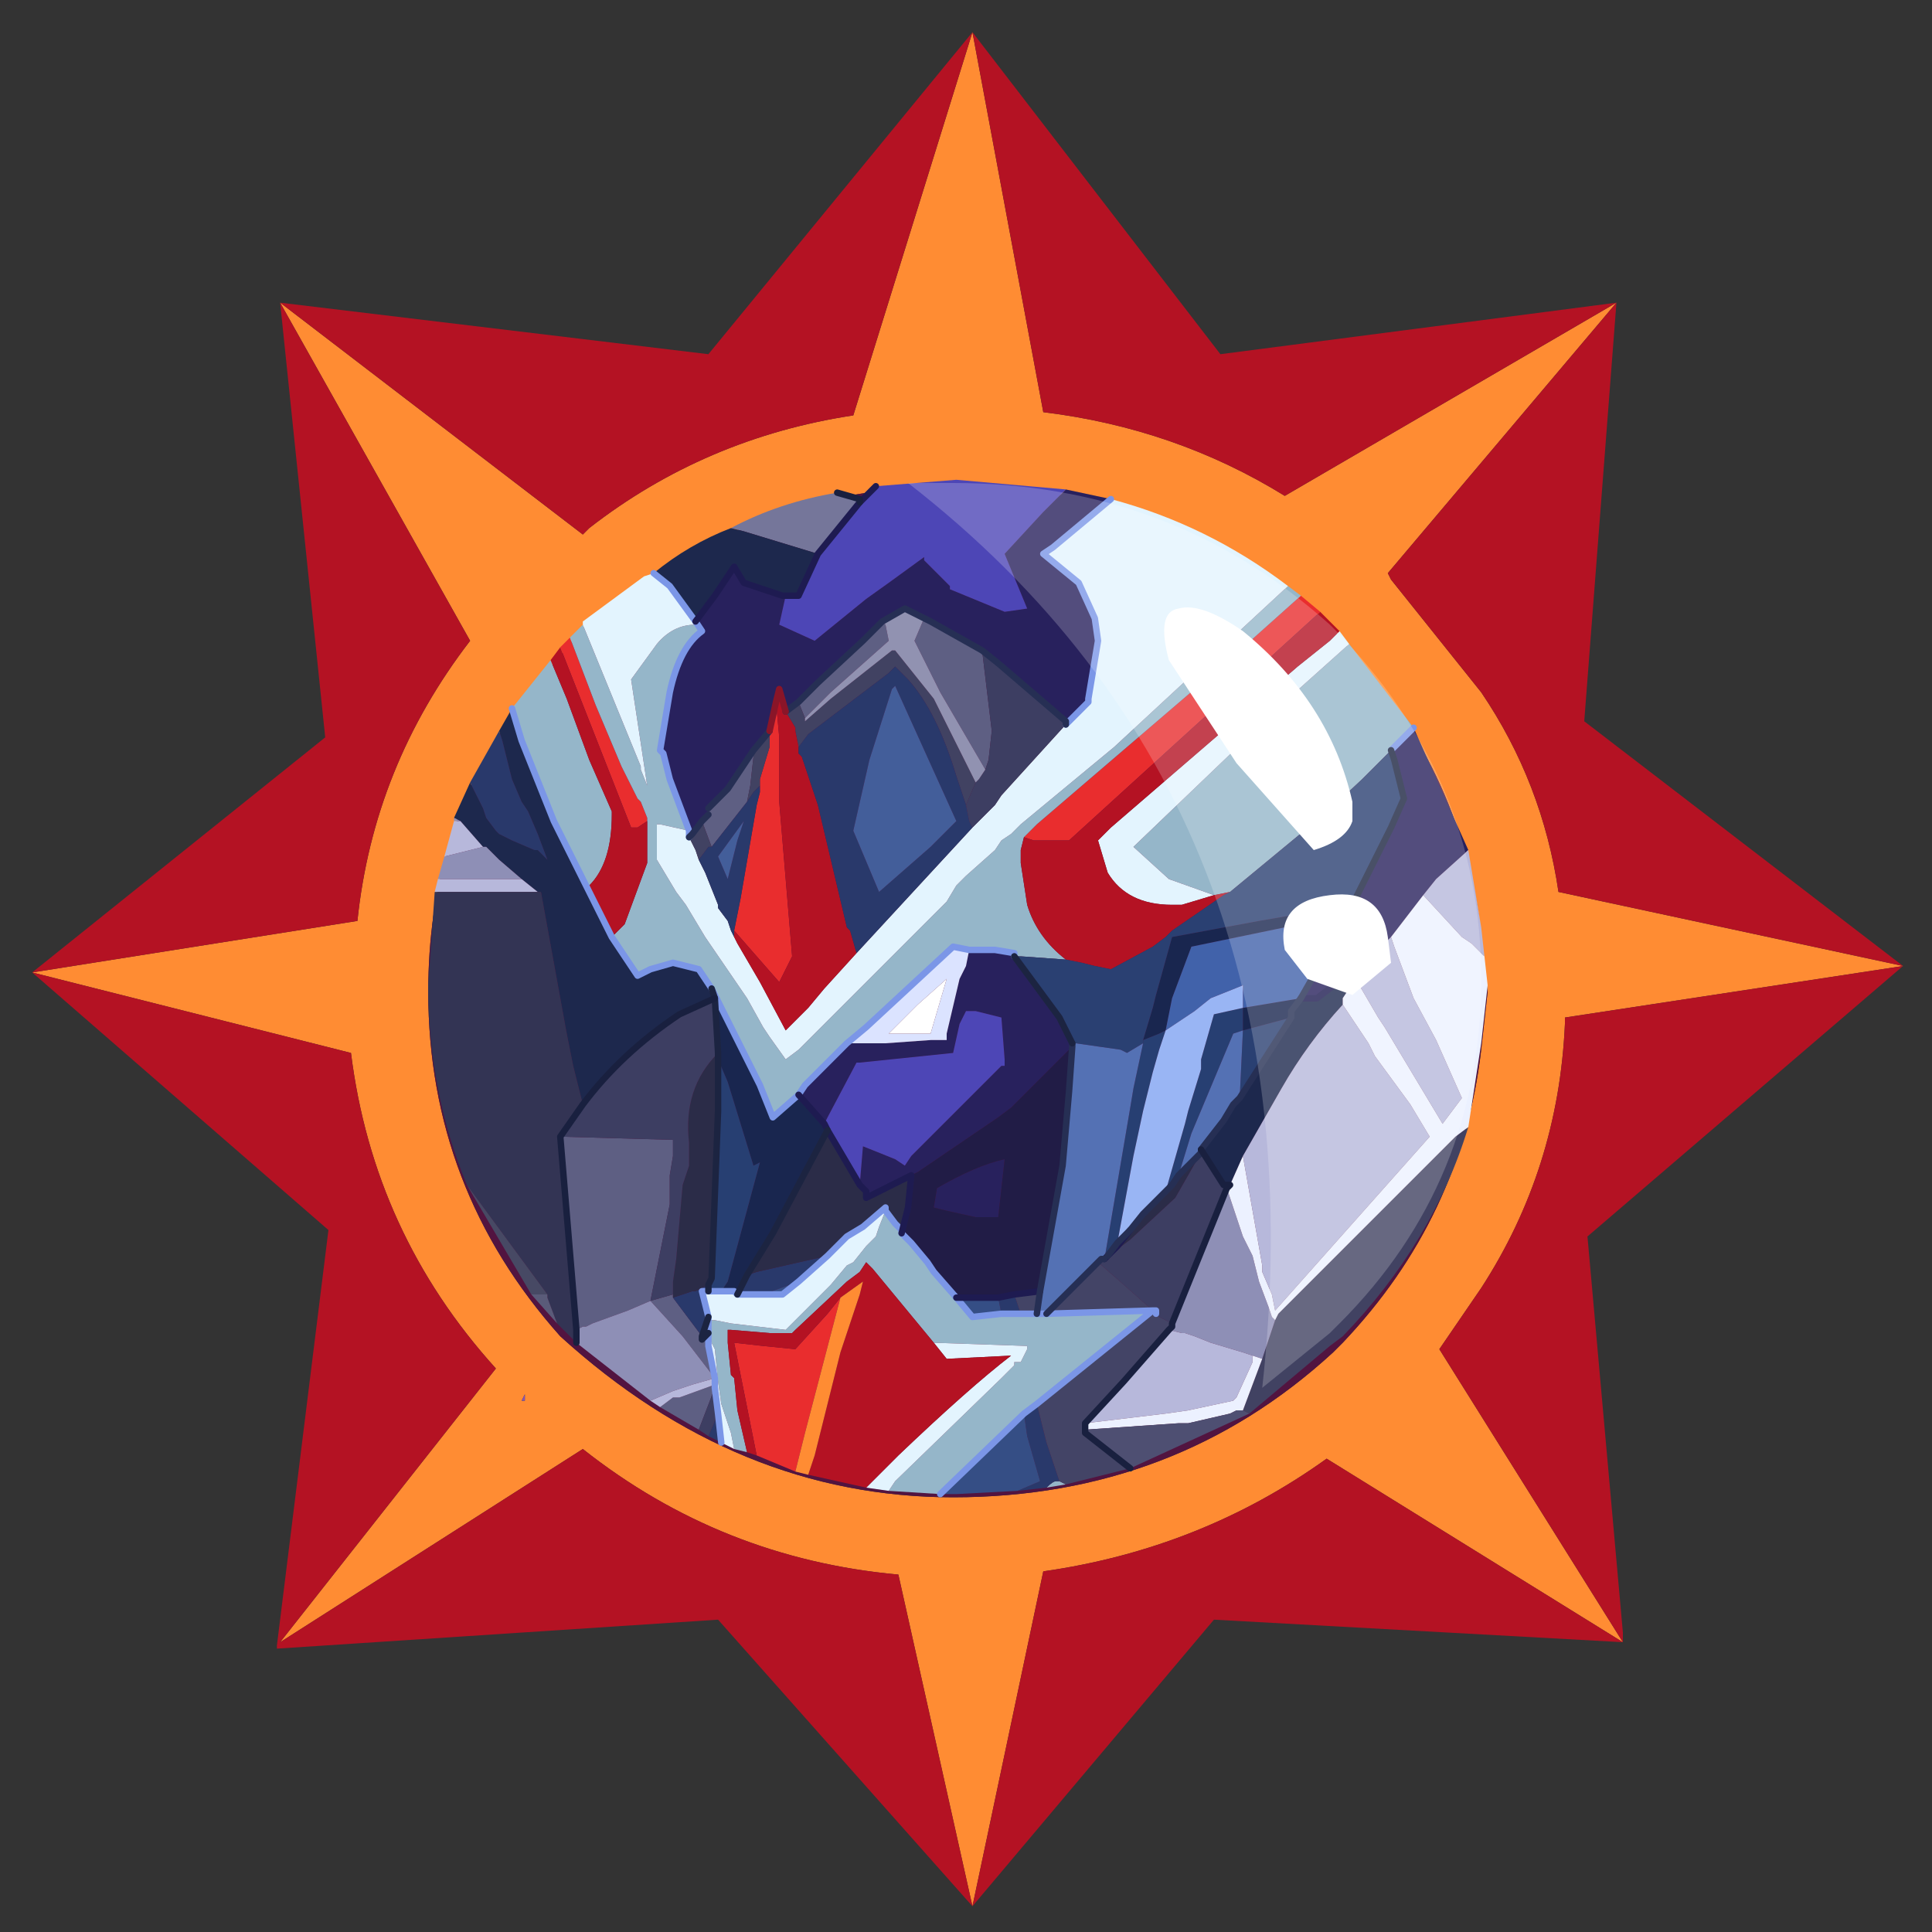 <?xml version="1.0" encoding="UTF-8" standalone="no"?>
<svg xmlns:ffdec="https://www.free-decompiler.com/flash" xmlns:xlink="http://www.w3.org/1999/xlink" ffdec:objectType="frame" height="30.0px" width="30.0px" xmlns="http://www.w3.org/2000/svg">
  <rect width="100%" height="100%" fill="#333333" stroke="none"/>
  <g transform="matrix(1.0, 0.0, 0.0, 1.0, 0.0, 0.0)">
    <use ffdec:characterId="1" height="30.0" transform="matrix(1.0, 0.0, 0.0, 1.0, 0.0, 0.0)" width="30.0" xlink:href="#shape0"/>
  </g>
  <defs>
    <g id="shape0" transform="matrix(1.0, 0.0, 0.0, 1.0, 0.0, 0.0)">
      <path d="M0.0 0.0 L30.0 0.0 30.0 30.0 0.0 30.0 0.0 0.0" fill="#33cc66" fill-opacity="0.0" fill-rule="evenodd" stroke="none"/>
      <path d="M4.35 4.7 L9.05 8.3 9.15 8.2 Q10.95 6.8 13.25 6.45 L15.1 0.5 16.2 6.4 Q18.25 6.65 19.95 7.7 L25.1 4.7 21.55 8.9 21.6 9.0 23.0 10.75 Q23.95 12.15 24.2 13.85 L29.55 15.0 24.3 15.8 24.3 15.9 Q24.2 18.15 23.0 20.0 L22.35 20.95 25.2 25.5 20.6 22.65 Q18.65 24.05 16.2 24.4 L15.1 29.6 13.95 24.45 Q11.2 24.2 9.05 22.5 L4.35 25.5 7.7 21.25 Q5.8 19.15 5.45 16.35 L0.5 15.1 5.55 14.3 Q5.8 11.9 7.3 9.95 L4.35 4.7 M10.0 9.05 L9.05 9.75 7.95 11.1 Q6.65 12.95 6.65 15.4 6.65 18.45 8.7 20.75 11.45 23.25 14.8 23.25 18.25 23.25 20.7 21.0 L20.85 20.85 Q22.7 18.9 23.0 16.3 L23.1 15.4 23.0 14.5 Q22.7 11.9 20.8 9.9 L20.7 9.75 Q18.25 7.55 14.8 7.55 12.15 7.55 10.0 9.05 M8.15 21.75 L8.15 21.65 8.1 21.75 8.15 21.75" fill="#ff8c33" fill-rule="evenodd" stroke="none"/>
      <path d="M10.0 9.05 Q12.15 7.55 14.8 7.55 18.25 7.55 20.7 9.75 L20.8 9.9 Q22.7 11.9 23.0 14.5 L23.1 15.4 23.0 16.3 Q22.7 18.9 20.85 20.85 L20.7 21.0 Q18.25 23.25 14.8 23.25 11.45 23.25 8.7 20.75 6.65 18.45 6.65 15.4 6.65 12.95 7.95 11.1 L9.05 9.75 10.0 9.05" fill="#521440" fill-rule="evenodd" stroke="none"/>
      <path d="M15.1 0.5 L13.25 6.45 Q10.95 6.8 9.15 8.2 L9.05 8.3 4.35 4.7 11.0 5.5 15.1 0.5 18.95 5.5 25.1 4.7 24.6 11.2 29.55 15.0 24.65 19.2 25.2 25.35 25.2 25.5 18.85 25.15 15.1 29.6 11.15 25.15 4.3 25.6 4.3 25.55 5.1 19.1 0.5 15.1 5.05 11.45 4.35 4.7 7.3 9.95 Q5.8 11.9 5.55 14.3 L0.5 15.1 5.45 16.35 Q5.8 19.15 7.7 21.25 L4.35 25.5 9.05 22.5 Q11.2 24.2 13.95 24.45 L15.1 29.6 16.2 24.4 Q18.65 24.05 20.6 22.65 L25.2 25.5 22.35 20.95 23.0 20.0 Q24.2 18.15 24.3 15.9 L24.3 15.8 29.55 15.0 24.2 13.85 Q23.95 12.15 23.0 10.75 L21.6 9.0 21.55 8.9 25.1 4.7 19.95 7.7 Q18.25 6.65 16.2 6.4 L15.1 0.5" fill="#b41223" fill-rule="evenodd" stroke="none"/>
      <path d="M8.15 21.75 L8.1 21.75 8.15 21.65 8.15 21.75" fill="url(#gradient0)" fill-rule="evenodd" stroke="none"/>
      <path d="M8.7 10.05 L8.85 9.9 9.25 10.95 9.65 11.9 9.9 12.4 9.95 12.45 10.05 12.7 10.05 12.75 9.9 12.85 9.8 12.85 8.7 10.05 M20.2 9.25 L20.5 9.5 16.6 13.05 16.35 13.05 16.05 13.05 15.9 13.0 15.95 12.95 16.1 12.8 19.25 10.1 20.2 9.25 M12.35 22.85 L11.75 22.6 11.65 22.1 11.55 21.6 11.45 21.1 11.4 20.85 11.85 20.9 12.35 20.95 12.85 20.4 13.05 20.15 12.5 22.25 12.35 22.85 M11.95 11.35 L12.05 10.9 12.1 11.45 12.1 11.9 12.1 12.1 12.1 12.45 12.3 14.85 12.1 15.25 11.4 14.45 11.5 13.95 11.75 12.5 11.8 12.3 11.8 12.2 11.8 12.1 11.95 11.6 11.95 11.35" fill="#e92d2e" fill-rule="evenodd" stroke="none"/>
      <path d="M8.85 9.9 L9.05 9.7 9.95 11.9 9.95 11.95 10.05 12.2 9.8 10.55 10.2 10.0 Q10.45 9.7 10.8 9.7 L10.8 9.65 10.9 9.8 Q10.55 10.05 10.4 10.75 L10.25 11.65 10.3 11.7 10.4 12.1 10.7 12.9 10.25 12.8 10.2 12.8 10.2 12.95 10.2 13.35 10.5 13.85 10.65 14.05 10.95 14.55 11.6 15.5 11.85 15.95 11.95 16.1 12.2 16.45 12.4 16.3 12.5 16.2 12.55 16.15 13.05 15.65 14.6 14.1 14.7 14.0 14.85 13.75 15.0 13.6 15.45 13.2 15.55 13.05 15.7 12.95 15.8 12.85 15.85 12.8 17.3 11.6 20.0 9.1 20.2 9.25 19.25 10.1 16.1 12.8 15.95 12.95 15.9 13.0 15.85 13.2 15.85 13.4 15.95 14.05 Q16.1 14.55 16.55 14.9 L15.85 14.85 15.75 14.85 15.75 14.8 15.45 14.75 15.05 14.75 14.8 14.7 13.45 15.95 13.15 16.2 12.5 16.85 12.4 17.0 12.0 17.35 11.8 16.85 11.65 16.55 11.05 15.35 10.85 15.05 10.45 14.95 10.1 15.05 9.9 15.15 9.7 14.85 9.5 14.55 9.7 14.35 10.05 13.4 10.05 13.0 10.05 12.85 10.05 12.75 10.05 12.7 9.95 12.45 9.9 12.4 9.65 11.9 9.25 10.95 8.85 9.9 M20.95 10.0 L21.95 11.3 21.6 11.65 21.15 12.1 20.4 12.8 20.25 12.9 19.1 13.85 18.85 13.9 18.15 13.65 17.6 13.15 20.0 10.85 20.95 10.0 M16.55 23.05 L16.25 23.1 Q16.35 23.0 16.4 23.0 L16.45 23.0 16.55 23.05 M14.6 23.2 L13.8 23.15 13.9 23.0 15.55 21.4 15.75 21.2 15.75 21.15 15.85 21.15 15.95 20.95 15.95 20.9 14.5 20.85 13.55 19.7 13.45 19.6 13.35 19.75 13.15 19.9 12.35 20.65 12.3 20.7 12.15 20.7 11.95 20.7 11.35 20.65 11.3 20.65 11.3 20.85 11.35 21.35 11.4 21.4 11.45 21.9 11.6 22.55 11.4 22.5 11.35 22.25 11.2 21.8 11.15 21.45 11.1 20.95 11.05 20.85 11.0 20.6 11.0 20.55 11.0 20.5 11.1 20.5 11.35 20.55 12.2 20.65 12.9 19.95 13.15 19.65 13.25 19.6 13.45 19.35 13.6 19.2 13.65 19.05 13.75 18.8 13.9 19.0 14.0 19.1 14.0 19.15 14.15 19.3 14.4 19.6 14.5 19.75 14.85 20.15 15.1 20.45 15.55 20.4 15.85 20.4 16.1 20.4 16.2 20.4 16.25 20.4 17.9 20.35 16.1 21.8 15.9 21.95 14.6 23.2 M7.95 11.0 L8.55 10.25 8.8 10.85 9.15 11.8 9.5 12.6 9.5 12.65 Q9.5 13.4 9.15 13.75 L9.1 13.75 8.6 12.75 8.1 11.5 7.95 11.0" fill="#95b6c9" fill-rule="evenodd" stroke="none"/>
      <path d="M9.05 9.7 L9.05 9.65 10.0 8.95 10.15 8.9 10.4 9.1 10.8 9.65 10.8 9.7 Q10.45 9.7 10.2 10.0 L9.8 10.55 10.05 12.2 9.95 11.95 9.95 11.9 9.05 9.7 M17.25 7.75 Q18.75 8.15 20.0 9.1 L17.3 11.6 15.85 12.8 15.8 12.85 15.7 12.95 15.55 13.05 15.45 13.2 15.0 13.6 14.85 13.75 14.7 14.0 14.6 14.1 13.05 15.65 12.55 16.15 12.5 16.2 12.4 16.3 12.2 16.45 11.95 16.1 11.85 15.95 11.6 15.5 10.95 14.55 10.65 14.05 10.5 13.85 10.2 13.35 10.2 12.95 10.2 12.8 10.25 12.8 10.7 12.9 10.7 13.0 10.8 13.2 10.85 13.35 10.95 13.55 11.15 14.05 11.15 14.1 11.3 14.3 11.35 14.45 11.4 14.55 11.45 14.65 11.8 15.25 12.2 16.0 12.55 15.65 12.8 15.35 13.3 14.8 15.1 12.85 15.45 12.5 15.55 12.35 16.55 11.25 16.9 10.9 16.9 10.85 17.05 9.95 17.0 9.6 16.75 9.05 16.2 8.6 16.35 8.5 17.25 7.75 M20.8 9.8 L20.95 10.0 20.0 10.85 17.6 13.15 18.15 13.65 18.85 13.9 18.35 14.05 18.2 14.05 Q17.5 14.05 17.2 13.55 L17.05 13.05 17.25 12.85 20.15 10.35 20.65 9.95 20.8 9.8 M13.8 23.15 L13.45 23.1 13.95 22.6 Q15.05 21.55 15.7 21.05 L14.7 21.1 14.5 20.85 15.95 20.9 15.95 20.95 15.85 21.15 15.75 21.15 15.75 21.2 15.55 21.4 13.9 23.0 13.8 23.15 M11.4 22.5 L11.2 22.4 11.15 21.95 11.1 21.55 11.1 21.5 11.1 21.4 11.0 20.9 11.0 20.85 11.0 20.7 11.0 20.65 11.0 20.6 11.0 20.5 11.0 20.45 10.9 20.05 11.0 20.05 11.2 20.05 11.25 20.05 11.4 20.05 11.45 20.1 11.85 20.1 12.15 20.1 12.4 19.9 12.85 19.5 12.95 19.4 13.15 19.2 13.4 19.05 13.75 18.75 13.75 18.8 13.65 19.05 13.6 19.2 13.45 19.35 13.25 19.6 13.15 19.65 12.9 19.95 12.2 20.65 11.35 20.55 11.1 20.5 11.0 20.5 11.0 20.55 11.0 20.6 11.05 20.85 11.1 20.95 11.15 21.45 11.2 21.8 11.35 22.25 11.4 22.5" fill="#e3f4fe" fill-rule="evenodd" stroke="none"/>
      <path d="M11.35 8.2 Q12.1 7.8 13.0 7.65 L13.35 7.75 13.35 7.8 12.7 8.6 11.55 8.25 11.35 8.2" fill="#75769a" fill-rule="evenodd" stroke="none"/>
      <path d="M10.15 8.9 Q10.7 8.45 11.35 8.2 L11.55 8.25 12.7 8.6 12.4 9.25 12.2 9.25 12.15 9.25 11.55 9.05 11.4 8.8 11.1 9.25 10.8 9.65 10.4 9.1 10.15 8.9 M7.05 12.7 L7.3 12.15 7.5 12.55 7.55 12.7 7.7 12.9 7.75 12.95 7.95 13.05 8.3 13.2 8.35 13.2 8.5 13.35 8.35 12.95 8.2 12.6 8.1 12.45 7.95 12.1 7.8 11.5 7.75 11.35 7.95 11.0 8.1 11.5 8.6 12.75 9.1 13.75 9.5 14.55 9.7 14.85 9.9 15.15 10.1 15.05 10.45 14.95 10.85 15.05 11.05 15.35 11.1 15.5 10.55 15.75 Q9.65 16.35 9.05 17.15 L8.9 16.55 8.8 16.05 8.4 13.85 8.35 13.85 8.1 13.65 7.75 13.35 7.55 13.15 7.5 13.15 7.15 12.75 7.05 12.7 M20.05 15.8 L20.05 15.7 20.2 15.5 20.45 15.5 21.3 14.85 21.1 15.15 21.05 15.2 20.95 15.35 20.85 15.5 20.85 15.6 Q20.3 16.2 19.9 16.9 L19.3 17.95 19.1 18.4 19.0 18.4 18.65 17.85 19.0 17.4 19.15 17.15 19.25 17.05 20.05 15.8" fill="#1d284d" fill-rule="evenodd" stroke="none"/>
      <path d="M16.55 7.6 L17.25 7.75 16.35 8.5 16.2 8.6 16.75 9.05 17.0 9.6 17.05 9.95 16.9 10.85 16.9 10.9 16.55 11.25 16.55 11.2 15.5 10.3 15.25 10.1 14.45 9.65 14.35 9.6 14.05 9.45 13.7 9.65 13.65 9.7 13.4 9.95 12.7 10.6 12.4 10.9 12.2 11.05 12.1 10.7 12.05 10.9 11.95 11.35 11.7 11.65 11.3 12.25 11.0 12.55 11.0 12.65 10.9 12.75 10.75 12.95 10.7 13.0 10.7 12.9 10.4 12.1 10.3 11.7 10.25 11.65 10.4 10.75 Q10.55 10.05 10.9 9.8 L10.8 9.65 11.1 9.25 11.4 8.8 11.55 9.05 12.15 9.25 12.2 9.25 12.1 9.7 12.65 9.95 13.45 9.3 13.8 9.05 14.35 8.65 14.35 8.7 14.75 9.1 14.75 9.15 15.6 9.5 15.95 9.45 15.6 8.6 16.2 7.95 16.5 7.65 16.55 7.6 M21.95 11.3 L22.8 13.2 22.3 13.65 22.1 13.9 21.6 14.55 21.3 14.85 20.45 15.5 20.2 15.5 20.6 14.8 20.85 14.3 21.0 14.05 21.6 12.85 21.8 12.4 21.65 11.8 21.6 11.65 21.95 11.3 M11.35 14.45 L11.4 14.55 11.35 14.45 M12.4 17.0 L12.5 16.85 13.15 16.2 13.65 16.2 13.75 16.2 14.45 16.15 14.7 16.15 14.7 16.05 14.9 15.2 15.0 15.0 15.05 14.75 15.45 14.75 15.75 14.8 15.75 14.85 16.45 15.8 16.65 16.2 16.65 16.25 15.7 17.2 15.5 17.35 14.25 18.2 14.15 18.25 13.45 18.6 13.45 18.5 13.35 18.4 13.4 17.8 13.9 18.0 14.05 18.1 14.15 17.95 15.55 16.55 15.6 16.55 15.6 16.45 15.55 15.8 15.15 15.7 15.0 15.7 14.9 15.9 14.8 16.35 13.35 16.5 13.3 16.5 12.85 17.35 12.8 17.45 12.4 17.0 M14.7 18.8 L14.5 18.75 14.55 18.45 Q15.15 18.1 15.6 18.0 L15.5 18.9 15.15 18.9 14.7 18.8" fill="#28215d" fill-rule="evenodd" stroke="none"/>
      <path d="M10.85 22.2 L10.25 21.85 10.45 21.7 10.55 21.7 11.1 21.5 11.1 21.55 10.85 22.2 M10.9 12.75 L11.0 12.65 11.0 12.55 11.3 12.25 11.7 11.65 11.7 11.75 11.65 12.2 11.6 12.45 11.05 13.15 10.9 12.75 M12.4 10.9 L12.7 10.6 13.4 9.95 13.65 9.7 13.7 9.65 13.75 9.7 13.8 9.95 12.9 10.75 12.5 11.15 12.4 10.9 M14.35 9.6 L14.45 9.65 15.25 10.1 15.4 11.35 15.35 11.8 15.3 11.95 14.6 10.75 14.2 9.95 14.35 9.6 M10.45 20.1 L10.45 20.15 10.9 20.75 10.9 20.8 10.95 20.75 11.0 20.9 11.1 21.4 10.6 20.75 10.1 20.2 9.75 20.35 9.2 20.55 9.1 20.6 9.05 20.6 8.95 20.65 8.7 17.65 10.45 17.7 10.45 17.95 10.4 18.25 10.4 18.7 10.2 19.7 10.1 20.2 10.45 20.1" fill="#5e5f83" fill-rule="evenodd" stroke="none"/>
      <path d="M22.8 17.5 Q22.25 19.3 20.85 20.75 L20.65 20.9 19.4 21.95 19.3 21.9 19.6 21.1 19.8 20.5 19.85 20.4 22.35 17.9 22.6 17.65 22.8 17.5 M10.7 13.0 L10.75 12.95 10.9 12.75 11.05 13.15 11.0 13.15 10.85 13.35 10.8 13.2 10.7 13.0 M11.7 11.65 L11.95 11.35 11.95 11.6 11.8 12.1 11.8 12.2 11.7 12.3 11.6 12.45 11.65 12.2 11.7 11.75 11.7 11.65 M12.2 11.05 L12.4 10.9 12.5 11.15 12.5 11.2 12.9 10.85 13.85 10.1 13.9 10.1 14.5 10.85 15.15 12.15 15.0 12.5 14.85 12.05 Q14.55 11.05 14.1 10.55 L14.0 10.45 13.9 10.35 13.8 10.45 12.55 11.4 12.4 11.6 12.35 11.35 12.35 11.3 12.2 11.05" fill="#414262" fill-rule="evenodd" stroke="none"/>
      <path d="M20.5 9.5 L20.65 9.65 20.8 9.8 20.65 9.95 20.15 10.35 17.25 12.85 17.05 13.05 17.2 13.55 Q17.5 14.05 18.2 14.05 L18.35 14.05 18.85 13.9 19.1 13.85 19.0 13.9 18.2 14.45 18.1 14.55 17.9 14.7 17.25 15.05 17.0 15.0 16.8 14.95 16.55 14.9 Q16.1 14.55 15.95 14.05 L15.85 13.4 15.85 13.2 15.9 13.0 16.05 13.05 16.35 13.05 16.6 13.05 20.5 9.5 M13.45 23.1 L12.55 22.9 12.65 22.6 13.05 21.0 13.35 20.1 13.4 19.9 13.05 20.15 12.85 20.4 12.35 20.95 11.85 20.9 11.4 20.85 11.45 21.1 11.55 21.6 11.65 22.1 11.75 22.6 11.6 22.55 11.45 21.9 11.4 21.4 11.35 21.35 11.3 20.85 11.3 20.65 11.35 20.65 11.95 20.7 12.15 20.7 12.3 20.7 12.35 20.65 13.15 19.9 13.35 19.75 13.45 19.6 13.55 19.7 14.5 20.85 14.7 21.1 15.7 21.05 Q15.05 21.55 13.95 22.6 L13.45 23.1 M8.55 10.25 L8.7 10.05 9.8 12.85 9.9 12.85 10.05 12.75 10.05 12.85 10.05 13.0 10.05 13.4 9.7 14.35 9.5 14.55 9.1 13.75 9.15 13.75 Q9.5 13.4 9.5 12.65 L9.5 12.6 9.15 11.8 8.8 10.85 8.55 10.25 M12.05 10.9 L12.1 10.7 12.2 11.05 12.35 11.3 12.35 11.35 12.4 11.6 12.4 11.7 12.45 11.75 12.7 12.5 13.15 14.4 13.2 14.45 13.3 14.8 12.8 15.35 12.55 15.65 12.2 16.0 11.8 15.25 11.45 14.65 11.4 14.55 11.4 14.45 12.1 15.25 12.3 14.85 12.1 12.45 12.1 12.1 12.1 11.9 12.1 11.45 12.05 10.9" fill="#b41223" fill-rule="evenodd" stroke="none"/>
      <path d="M16.25 23.1 L15.8 23.15 16.15 23.0 15.95 22.3 15.9 21.95 16.1 21.8 16.25 22.4 16.4 22.85 16.45 23.0 16.4 23.0 Q16.35 23.0 16.25 23.1 M11.2 22.4 L11.0 22.3 11.15 21.95 11.2 22.4 M7.3 12.15 L7.75 11.35 7.8 11.5 7.95 12.1 8.1 12.45 8.2 12.6 8.35 12.95 8.5 13.35 8.35 13.2 8.3 13.2 7.95 13.05 7.75 12.95 7.7 12.9 7.55 12.7 7.5 12.55 7.3 12.15 M11.6 12.45 L11.7 12.3 11.8 12.2 11.8 12.3 11.75 12.5 11.5 13.95 11.4 14.45 11.4 14.55 11.35 14.45 11.3 14.3 11.15 14.1 11.15 14.05 10.95 13.55 10.85 13.35 11.0 13.15 11.05 13.15 11.6 12.45 M11.15 13.3 L11.3 13.65 11.45 13.05 11.55 12.75 11.15 13.3 M13.3 14.8 L13.2 14.45 13.15 14.4 12.7 12.5 12.45 11.75 12.4 11.7 12.4 11.6 12.55 11.4 13.8 10.45 13.9 10.35 14.0 10.45 14.1 10.55 Q14.55 11.05 14.85 12.05 L15.0 12.5 15.05 12.75 15.1 12.85 13.3 14.8 M10.45 20.15 L10.75 20.05 10.8 20.05 11.0 19.95 11.0 20.05 10.9 20.05 11.0 20.45 10.9 20.75 10.45 20.15 M11.45 20.1 L11.6 19.8 11.75 19.75 12.85 19.5 12.4 19.9 11.85 20.1 11.45 20.1 M11.0 20.7 L11.0 20.85 11.0 20.9 10.95 20.75 11.0 20.7 M13.85 10.7 L13.5 11.8 13.25 12.9 13.65 13.85 14.45 13.15 14.85 12.75 13.9 10.65 13.85 10.7 M15.5 20.15 L15.75 20.1 15.85 20.4 15.55 20.4 15.5 20.15" fill="#29396b" fill-rule="evenodd" stroke="none"/>
      <path d="M11.15 13.3 L11.55 12.75 11.45 13.05 11.3 13.65 11.15 13.3 M13.85 10.7 L13.9 10.65 14.85 12.75 14.45 13.15 13.65 13.85 13.25 12.9 13.5 11.8 13.85 10.7" fill="#435e9a" fill-rule="evenodd" stroke="none"/>
      <path d="M10.1 21.75 L8.95 20.85 8.95 20.65 9.05 20.6 9.1 20.6 9.2 20.55 9.75 20.35 10.1 20.2 10.6 20.75 11.1 21.4 10.75 21.5 10.45 21.6 10.1 21.75 M6.8 13.65 L6.9 13.3 7.5 13.15 7.55 13.15 7.75 13.35 8.1 13.65 7.75 13.65 7.5 13.65 7.15 13.65 6.8 13.65 M7.05 12.75 L7.05 12.7 7.15 12.75 7.05 12.75 M19.05 18.45 L19.3 19.2 19.45 19.5 19.55 19.9 19.7 20.3 19.75 20.45 19.8 20.5 19.6 21.1 19.45 21.05 19.3 21.0 18.8 20.85 18.55 20.75 18.4 20.7 18.35 20.7 18.15 20.65 18.2 20.6 18.2 20.55 19.05 18.45" fill="#8e8fb6" fill-rule="evenodd" stroke="none"/>
      <path d="M22.8 13.2 L23.0 14.4 23.05 14.85 22.85 14.65 22.7 14.55 22.1 13.9 22.3 13.65 22.8 13.2 M10.25 21.85 L10.1 21.75 10.45 21.6 10.75 21.5 11.1 21.4 11.1 21.5 10.55 21.7 10.45 21.7 10.25 21.85 M6.75 13.85 L6.8 13.65 7.15 13.65 7.5 13.65 7.75 13.65 8.1 13.65 8.35 13.85 7.75 13.85 7.55 13.85 7.5 13.85 6.75 13.85 M6.9 13.3 L7.05 12.75 7.15 12.75 7.5 13.15 6.9 13.3 M21.6 14.55 L21.65 14.7 21.95 15.5 22.3 16.15 22.5 16.6 22.7 17.05 22.4 17.45 21.5 15.95 21.4 15.8 21.05 15.2 21.1 15.15 21.3 14.85 21.6 14.55 M20.85 15.6 L21.25 16.2 21.35 16.4 21.9 17.15 22.2 17.65 19.8 20.35 19.75 20.1 19.6 19.75 19.6 19.65 19.3 17.95 19.9 16.9 Q20.3 16.2 20.85 15.6 M19.45 21.05 L19.45 21.15 19.2 21.7 19.15 21.75 18.45 21.9 18.1 21.95 16.85 22.1 17.45 21.45 18.15 20.65 18.35 20.7 18.4 20.7 18.55 20.75 18.8 20.85 19.3 21.0 19.45 21.05" fill="#b7b8db" fill-rule="evenodd" stroke="none"/>
      <path d="M8.95 20.85 L8.7 20.6 8.65 20.55 8.5 20.15 8.5 20.1 7.25 18.4 Q6.65 16.95 6.65 15.3 L6.75 13.85 7.5 13.85 7.55 13.85 7.75 13.85 8.35 13.85 8.4 13.85 8.8 16.05 8.9 16.55 9.05 17.15 8.7 17.65 8.95 20.65 8.95 20.85" fill="#333454" fill-rule="evenodd" stroke="none"/>
      <path d="M11.1 15.5 L11.05 15.35 11.65 16.55 11.8 16.85 12.0 17.35 12.4 17.0 12.8 17.45 12.85 17.55 12.0 19.15 11.6 19.8 11.45 20.1 11.4 20.05 11.25 20.05 11.2 20.05 11.3 19.9 11.8 18.05 11.7 18.1 11.3 16.8 11.15 16.45 11.15 16.35 11.1 15.5 M11.0 20.65 L11.0 20.7 10.95 20.75 11.0 20.65 M17.75 16.15 L17.9 15.65 17.95 15.45 18.2 14.55 19.55 14.3 21.0 14.05 20.85 14.3 19.95 14.4 18.5 14.7 18.2 15.5 18.15 15.75 18.1 16.0 18.0 16.05 17.75 16.15 M19.3 15.65 L20.2 15.5 20.05 15.7 20.05 15.8 19.3 16.0 19.3 15.9 19.3 15.65" fill="#19264f" fill-rule="evenodd" stroke="none"/>
      <path d="M11.15 16.35 L11.15 16.45 11.15 17.25 11.05 19.85 11.0 19.95 10.8 20.05 10.75 20.05 10.45 20.15 10.45 20.1 10.45 19.9 10.5 19.55 10.6 18.4 10.7 18.1 10.7 17.85 10.7 17.8 10.7 17.75 Q10.6 16.9 11.15 16.35 M11.6 19.8 L12.0 19.15 12.85 17.55 13.35 18.4 13.45 18.5 13.45 18.6 14.15 18.25 14.1 18.75 14.0 19.15 14.0 19.1 13.9 19.0 13.75 18.8 13.75 18.75 13.4 19.05 13.15 19.2 12.95 19.4 12.85 19.5 11.75 19.75 11.6 19.8 M17.55 19.1 L17.75 18.85 18.1 18.5 18.2 18.4 18.3 18.25 18.65 17.9 18.25 18.6 17.55 19.25 17.35 19.4 17.25 19.45 17.35 19.35 17.55 19.1" fill="#2b2c48" fill-rule="evenodd" stroke="none"/>
      <path d="M11.0 22.3 L10.85 22.2 11.1 21.55 11.15 21.95 11.0 22.3 M15.25 10.1 L15.5 10.3 16.55 11.2 16.55 11.25 15.55 12.35 15.45 12.5 15.1 12.85 15.05 12.75 15.0 12.5 15.15 12.15 15.2 12.1 15.3 11.95 15.35 11.8 15.4 11.35 15.25 10.1 M9.05 17.15 Q9.65 16.35 10.55 15.75 L11.1 15.5 11.15 16.35 Q10.6 16.9 10.7 17.75 L10.7 17.8 10.7 17.85 10.7 18.1 10.6 18.4 10.5 19.55 10.45 19.9 10.45 20.1 10.1 20.2 10.2 19.7 10.4 18.7 10.4 18.25 10.45 17.95 10.45 17.7 8.7 17.65 9.05 17.15 M17.05 19.6 L17.1 19.55 17.15 19.55 17.2 19.5 17.25 19.45 17.35 19.4 17.55 19.25 18.25 18.6 18.65 17.9 18.65 17.85 19.0 18.4 19.1 18.4 19.05 18.45 18.2 20.55 18.0 20.45 17.95 20.4 17.9 20.35 17.95 20.35 17.95 20.4 17.95 20.35 17.9 20.35 17.45 19.95 17.05 19.6" fill="#3d3e62" fill-rule="evenodd" stroke="none"/>
      <path d="M11.0 19.95 L11.05 19.85 11.15 17.25 11.15 16.45 11.3 16.8 11.7 18.1 11.8 18.05 11.3 19.9 11.2 20.05 11.0 20.05 11.0 19.95 M11.0 20.45 L11.0 20.5 11.0 20.6 11.0 20.65 10.95 20.75 10.9 20.8 10.9 20.75 11.0 20.45 M17.75 16.2 L17.75 16.15 18.0 16.05 18.1 16.0 18.0 16.3 17.9 16.65 17.75 17.25 17.6 17.95 17.35 19.3 17.2 19.5 17.15 19.55 17.55 17.2 17.6 16.9 17.75 16.2 M18.1 18.5 L18.4 17.45 18.45 17.25 18.65 16.6 18.65 16.45 18.85 15.75 19.3 15.65 19.3 15.9 19.3 16.0 19.15 16.05 18.5 17.6 18.3 18.25 18.2 18.4 18.1 18.5" fill="#273f72" fill-rule="evenodd" stroke="none"/>
      <path d="M8.25 20.1 L7.25 18.4 8.5 20.1 8.25 20.1" fill="#474964" fill-rule="evenodd" stroke="none"/>
      <path d="M8.65 20.55 L8.25 20.1 8.5 20.1 8.5 20.15 8.65 20.55" fill="#5a5b79" fill-rule="evenodd" stroke="none"/>
      <path d="M23.05 14.85 L23.1 15.3 23.0 16.2 22.8 17.5 22.6 17.65 22.35 17.9 19.85 20.4 19.8 20.5 19.75 20.45 19.7 20.3 19.55 19.9 19.45 19.5 19.3 19.2 19.05 18.45 19.1 18.4 19.3 17.95 19.6 19.65 19.6 19.75 19.75 20.1 19.8 20.35 22.2 17.65 21.9 17.15 21.35 16.4 21.25 16.2 20.85 15.6 20.85 15.5 20.95 15.35 21.05 15.2 21.4 15.8 21.5 15.95 22.4 17.45 22.7 17.05 22.5 16.6 22.3 16.15 21.95 15.5 21.65 14.7 21.6 14.55 22.1 13.9 22.7 14.55 22.85 14.65 23.05 14.85 M16.85 22.1 L18.1 21.95 18.45 21.9 19.15 21.75 19.2 21.7 19.45 21.15 19.45 21.05 19.6 21.1 19.3 21.9 19.2 21.9 19.1 21.95 18.45 22.1 18.3 22.1 16.85 22.2 16.85 22.1" fill="#ecf1ff" fill-rule="evenodd" stroke="none"/>
      <path d="M13.35 7.8 L13.6 7.55 14.85 7.45 16.55 7.6 16.5 7.65 16.2 7.95 15.6 8.6 15.95 9.45 15.6 9.5 14.75 9.15 14.75 9.1 14.35 8.7 14.35 8.65 13.8 9.05 13.45 9.3 12.65 9.95 12.1 9.7 12.2 9.25 12.4 9.25 12.7 8.6 13.35 7.8 M12.85 17.55 L12.8 17.45 12.85 17.35 13.3 16.5 13.35 16.5 14.8 16.35 14.9 15.9 15.0 15.7 15.15 15.7 15.55 15.8 15.6 16.45 15.6 16.55 15.55 16.55 14.15 17.95 14.05 18.1 13.9 18.0 13.4 17.8 13.35 18.4 12.85 17.55" fill="#4d46b6" fill-rule="evenodd" stroke="none"/>
      <path d="M13.7 9.65 L14.05 9.45 14.35 9.6 14.2 9.95 14.6 10.75 15.3 11.95 15.2 12.1 15.15 12.15 14.5 10.85 13.9 10.1 13.85 10.1 12.9 10.85 12.5 11.2 12.5 11.15 12.9 10.75 13.8 9.95 13.75 9.7 13.7 9.65" fill="#9192b1" fill-rule="evenodd" stroke="none"/>
      <path d="M13.15 16.2 L13.45 15.95 14.8 14.7 15.05 14.75 15.0 15.0 14.9 15.2 14.7 16.05 14.7 16.15 14.45 16.15 13.75 16.2 13.65 16.2 13.15 16.2 M14.25 16.05 L14.45 16.05 14.7 15.2 14.75 15.15 14.7 15.2 14.25 15.6 13.8 16.05 14.25 16.05" fill="#dbe3ff" fill-rule="evenodd" stroke="none"/>
      <path d="M14.25 16.05 L13.8 16.05 14.25 15.6 14.7 15.2 14.75 15.15 14.7 15.2 14.45 16.05 14.25 16.05" fill="#ffffff" fill-rule="evenodd" stroke="none"/>
      <path d="M15.75 14.85 L15.85 14.85 16.55 14.9 16.8 14.95 17.0 15.0 17.25 15.05 17.9 14.7 18.1 14.55 18.2 14.45 19.0 13.9 19.1 13.85 20.25 12.9 20.4 12.8 21.15 12.1 21.6 11.65 21.65 11.8 21.8 12.4 21.6 12.85 21.0 14.05 19.55 14.3 18.2 14.55 17.95 15.45 17.9 15.65 17.75 16.15 17.75 16.2 17.5 16.35 17.4 16.3 16.7 16.2 16.65 16.2 16.45 15.8 15.75 14.85 M19.3 16.0 L20.05 15.8 19.25 17.05 19.3 16.0" fill="#2a4072" fill-rule="evenodd" stroke="none"/>
      <path d="M16.65 16.2 L16.7 16.2 17.4 16.3 17.5 16.35 17.75 16.2 17.6 16.9 17.55 17.2 17.15 19.55 17.1 19.55 17.05 19.6 16.25 20.4 16.2 20.4 16.1 20.4 16.15 20.05 16.5 18.1 16.6 16.95 16.65 16.25 16.65 16.2 M18.3 18.25 L18.5 17.6 19.15 16.05 19.3 16.0 19.25 17.05 19.15 17.15 19.0 17.4 18.65 17.85 18.65 17.9 18.3 18.25" fill="#5471b4" fill-rule="evenodd" stroke="none"/>
      <path d="M19.3 15.65 L19.3 15.3 18.8 15.5 18.55 15.7 18.1 16.0 18.15 15.75 18.2 15.5 18.5 14.7 19.95 14.4 20.85 14.3 20.6 14.8 20.2 15.5 19.3 15.65" fill="#4162aa" fill-rule="evenodd" stroke="none"/>
      <path d="M18.1 16.0 L18.55 15.7 18.8 15.5 19.3 15.3 19.3 15.65 18.85 15.75 18.65 16.45 18.65 16.6 18.45 17.25 18.4 17.45 18.1 18.5 17.75 18.85 17.55 19.1 17.35 19.3 17.6 17.95 17.75 17.25 17.9 16.65 18.0 16.3 18.1 16.0" fill="#99b5f4" fill-rule="evenodd" stroke="none"/>
      <path d="M14.0 19.15 L14.1 18.75 14.15 18.25 14.25 18.2 15.5 17.35 15.7 17.2 16.65 16.25 16.6 16.95 16.5 18.1 16.15 20.05 15.75 20.1 15.5 20.15 15.1 20.15 15.05 20.15 14.85 20.15 14.5 19.75 14.4 19.6 14.15 19.3 14.0 19.15 M17.35 19.3 L17.55 19.1 17.35 19.35 17.25 19.45 17.2 19.5 17.35 19.3 M14.7 18.8 L15.15 18.9 15.5 18.9 15.6 18.0 Q15.15 18.1 14.55 18.45 L14.5 18.75 14.7 18.8" fill="#211c46" fill-rule="evenodd" stroke="none"/>
      <path d="M17.55 22.8 L16.55 23.05 16.45 23.0 16.4 22.85 16.25 22.4 16.1 21.8 17.9 20.35 17.95 20.4 18.0 20.45 18.2 20.55 18.2 20.6 18.15 20.65 17.45 21.45 16.85 22.1 16.85 22.2 16.85 22.25 17.55 22.8 M16.15 20.05 L16.1 20.4 15.85 20.4 15.75 20.1 16.15 20.05 M16.25 20.4 L17.05 19.6 17.45 19.95 17.9 20.35 16.25 20.4" fill="#434466" fill-rule="evenodd" stroke="none"/>
      <path d="M19.4 21.95 L17.55 22.8 16.85 22.25 16.85 22.2 18.3 22.1 18.45 22.1 19.1 21.95 19.2 21.9 19.3 21.9 19.4 21.95" fill="#4e4f72" fill-rule="evenodd" stroke="none"/>
      <path d="M15.8 23.15 L14.85 23.2 14.6 23.2 15.9 21.95 15.95 22.3 16.15 23.0 15.8 23.15 M12.4 19.9 L12.15 20.1 11.85 20.1 12.4 19.9 M14.85 20.15 L15.05 20.15 15.1 20.15 15.5 20.15 15.55 20.4 15.1 20.45 14.85 20.15" fill="#354e85" fill-rule="evenodd" stroke="none"/>
      <path d="M12.55 22.9 L12.35 22.85 12.5 22.25 13.05 20.15 13.4 19.9 13.35 20.1 13.05 21.0 12.65 22.6 12.55 22.9" fill="#ff8c33" fill-rule="evenodd" stroke="none"/>
      <path d="M10.15 8.9 L10.4 9.1 10.8 9.65 10.9 9.8 Q10.55 10.05 10.4 10.75 L10.25 11.65 10.3 11.7 10.4 12.1 10.7 12.9 10.7 13.0 M16.55 11.25 L16.9 10.9 16.9 10.85 17.05 9.95 17.0 9.6 16.75 9.05 16.2 8.6 16.35 8.5 17.25 7.75 M9.1 13.75 L9.5 14.55 9.7 14.85 9.9 15.15 10.1 15.05 10.45 14.95 10.85 15.05 11.05 15.35 11.65 16.55 11.8 16.85 12.0 17.35 12.4 17.0 12.5 16.85 13.15 16.2 13.45 15.95 14.8 14.7 15.05 14.75 15.45 14.75 15.75 14.8 15.75 14.85 M9.1 13.75 L8.6 12.75 8.1 11.5 7.95 11.0 M11.2 20.05 L11.25 20.05 11.4 20.05 11.45 20.1 11.85 20.1 12.15 20.1 12.4 19.9 12.85 19.5 12.95 19.4 13.15 19.2 13.4 19.05 13.75 18.75 13.75 18.8 13.9 19.0 14.0 19.1 14.0 19.15 14.15 19.3 14.4 19.6 14.5 19.75 14.85 20.15 15.1 20.45 15.55 20.4 15.85 20.4 16.1 20.4 16.2 20.4 16.25 20.4 17.9 20.35 16.1 21.8 15.9 21.95 14.6 23.2 M11.0 20.05 L10.9 20.05 11.0 20.45 11.0 20.5 11.0 20.6 11.0 20.65 11.0 20.7 11.0 20.85 11.0 20.9 11.1 21.4 11.1 21.5 11.1 21.55 11.15 21.95 11.2 22.4 M11.0 20.05 L11.2 20.05 M21.6 11.65 L21.95 11.3 M17.95 20.4 L17.95 20.35 17.9 20.35" fill="none" stroke="#7b96e7" stroke-linecap="round" stroke-linejoin="round" stroke-width="0.1"/>
      <path d="M13.35 7.8 L13.6 7.55 M12.7 8.6 L13.35 7.8 M10.8 9.65 L11.1 9.25 11.4 8.8 11.55 9.05 12.15 9.25 12.2 9.25 12.4 9.25 12.7 8.6 M12.85 17.55 L12.8 17.45 12.4 17.0 M14.0 19.15 L14.1 18.75 14.15 18.25 13.45 18.6 13.45 18.5 13.35 18.4 12.85 17.55 M21.3 14.85 L20.45 15.5 20.2 15.5 M17.55 19.1 L17.35 19.35 17.25 19.45 17.2 19.5 17.15 19.55 M15.5 20.15 L15.75 20.1 16.15 20.05 M14.85 20.15 L15.05 20.15 15.1 20.15 15.5 20.15" fill="none" stroke="#1e1b51" stroke-linecap="round" stroke-linejoin="round" stroke-width="0.1"/>
      <path d="M10.7 13.0 L10.75 12.95 10.9 12.75 11.0 12.65 M11.0 12.55 L11.3 12.25 11.7 11.65 11.95 11.35 M12.2 11.05 L12.4 10.9 12.7 10.6 13.4 9.95 13.65 9.7 13.7 9.65 14.05 9.45 14.35 9.6 14.45 9.65 15.25 10.1 15.5 10.3 16.55 11.2 16.55 11.25 M16.65 16.2 L16.65 16.25 16.6 16.95 16.5 18.1 16.15 20.05 16.1 20.4 M16.25 20.4 L17.05 19.6 17.1 19.55 17.15 19.55 M20.2 15.5 L20.6 14.8 20.85 14.3 21.0 14.05 M17.35 19.3 L17.55 19.1 17.75 18.85 18.1 18.5 18.2 18.4 18.3 18.25 18.65 17.9 18.65 17.85 19.0 17.4 19.15 17.15 19.25 17.05 20.05 15.8 20.05 15.7 20.2 15.5 M17.2 19.5 L17.35 19.3" fill="none" stroke="#262f54" stroke-linecap="round" stroke-linejoin="round" stroke-width="0.1"/>
      <path d="M11.1 15.5 L11.05 15.35 M11.15 16.35 L11.1 15.5 M11.15 16.45 L11.15 16.35 M11.0 19.95 L11.05 19.85 11.15 17.25 11.15 16.45 M11.45 20.1 L11.6 19.8 12.0 19.15 12.85 17.55 M11.0 19.95 L11.0 20.05 M10.95 20.75 L10.9 20.8 10.9 20.75 11.0 20.45 M10.95 20.75 L11.0 20.7 M15.75 14.85 L16.45 15.8 16.65 16.2 M21.0 14.05 L21.6 12.85 21.8 12.4 21.65 11.8 21.6 11.65" fill="none" stroke="#1c2441" stroke-linecap="round" stroke-linejoin="round" stroke-width="0.1"/>
      <path d="M13.0 7.65 L13.35 7.75 13.35 7.8 M9.05 17.15 Q9.65 16.35 10.55 15.75 L11.1 15.5 M9.05 17.15 L8.7 17.65 8.95 20.65 8.95 20.85 M19.1 18.4 L19.05 18.45 18.2 20.55 18.2 20.6 18.15 20.65 17.45 21.45 16.85 22.1 16.85 22.2 16.85 22.25 17.55 22.8 M19.1 18.4 L19.0 18.4 18.65 17.85" fill="none" stroke="#19203f" stroke-linecap="round" stroke-linejoin="round" stroke-width="0.1"/>
      <path d="M11.95 11.35 L12.05 10.9 12.1 10.7 12.2 11.05" fill="none" stroke="#8a1528" stroke-linecap="round" stroke-linejoin="round" stroke-width="0.1"/>
      <path d="M20.65 9.7 L20.75 9.8 Q23.0 12.1 23.0 15.2 23.0 18.35 20.8 20.55 L20.65 20.7 19.6 21.55 Q20.6 12.55 14.1 7.5 L14.8 7.5 Q18.2 7.5 20.65 9.7" fill="#ffffff" fill-opacity="0.2" fill-rule="evenodd" stroke="none"/>
      <path d="M21.0 15.45 L20.3 15.2 19.95 14.75 Q19.8 14.0 20.65 13.9 21.45 13.8 21.55 14.55 L21.6 14.95 21.0 15.45 M18.3 9.45 Q18.65 9.35 19.3 9.8 20.65 10.9 21.0 12.45 L21.0 12.75 Q20.9 13.05 20.4 13.2 L19.2 11.85 18.15 10.25 Q17.95 9.5 18.3 9.45" fill="#ffffff" fill-rule="evenodd" stroke="none"/>
    </g>
    <linearGradient gradientTransform="matrix(-0.007, 0.0, 0.0, 0.005, 9.7, 25.6)" gradientUnits="userSpaceOnUse" id="gradient0" spreadMethod="pad" x1="-819.2" x2="819.2">
      <stop offset="0.0" stop-color="#65298e"/>
      <stop offset="1.0" stop-color="#9a6cc5"/>
    </linearGradient>
  </defs>
</svg>
